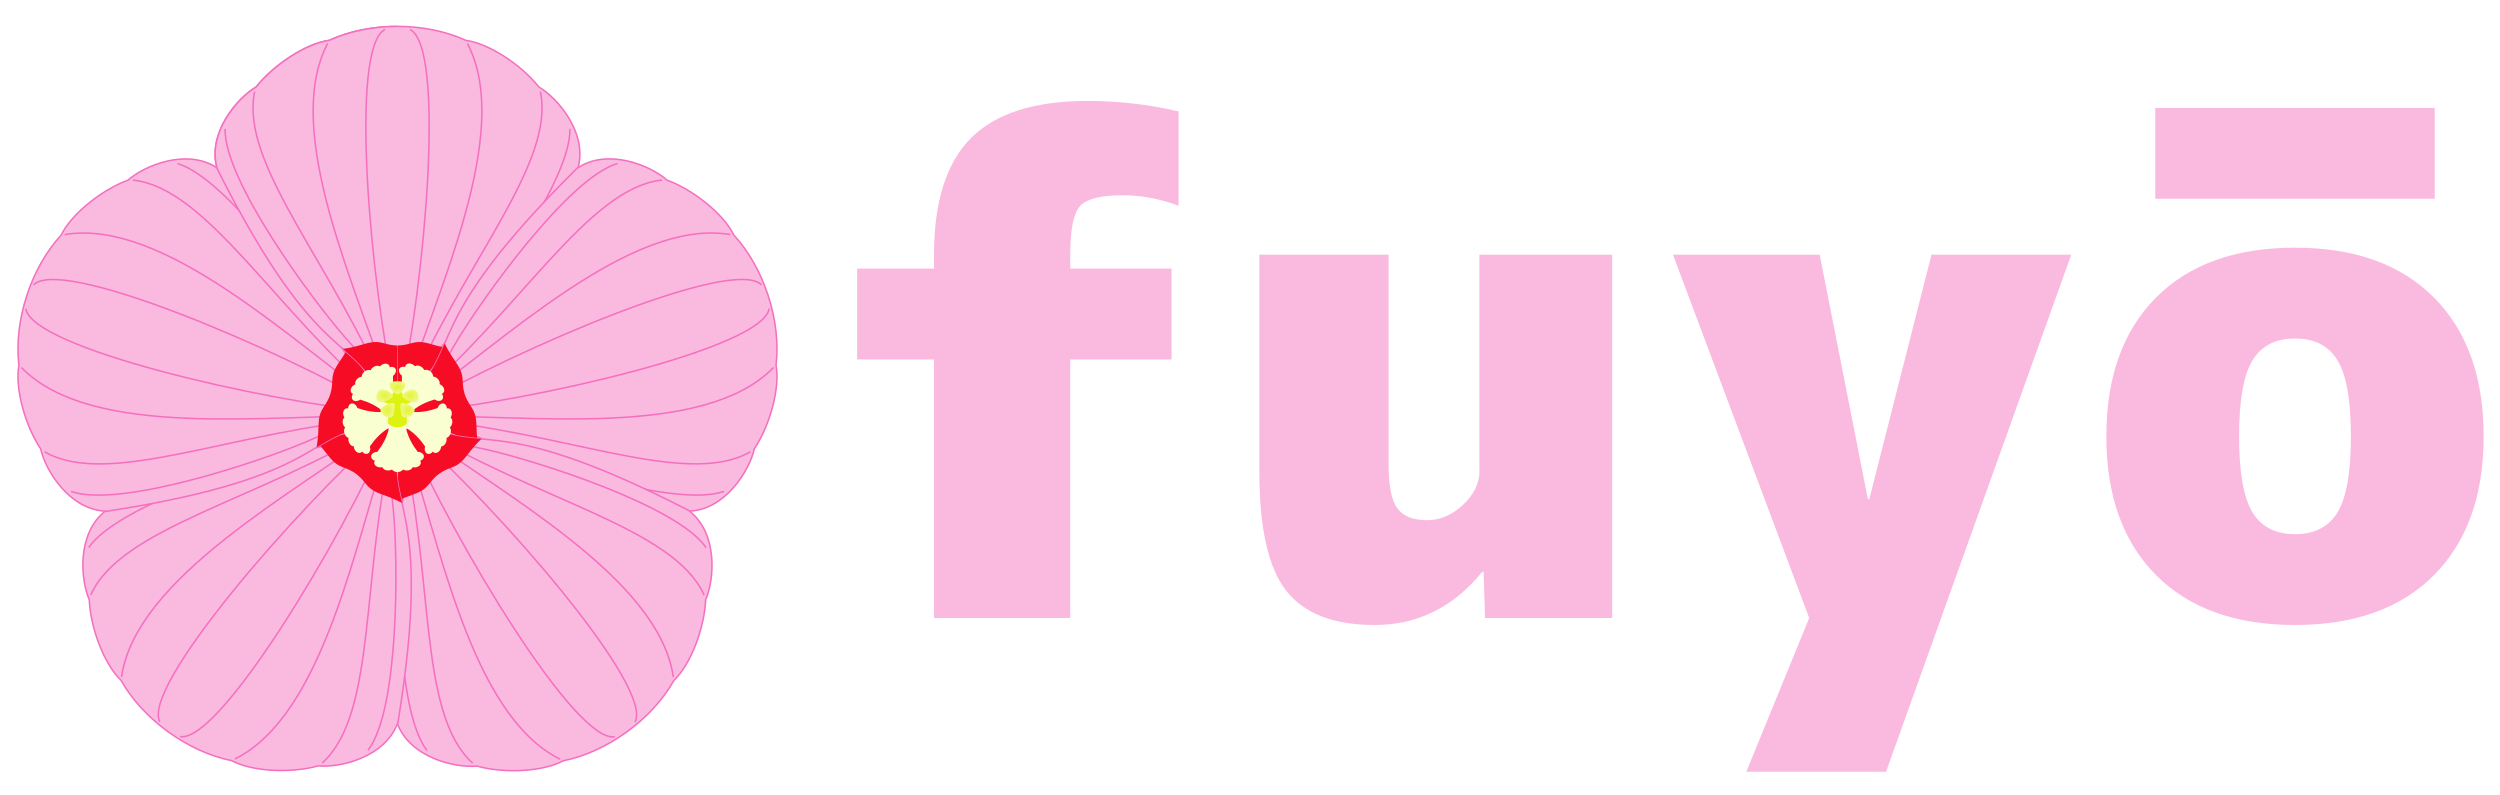 <?xml version="1.0" encoding="UTF-8" standalone="no"?>
<!-- Created with Inkscape (http://www.inkscape.org/) -->

<svg
   xmlns:dc="http://purl.org/dc/elements/1.1/"
   xmlns:cc="http://creativecommons.org/ns#"
   xmlns:rdf="http://www.w3.org/1999/02/22-rdf-syntax-ns#"
   xmlns:svg="http://www.w3.org/2000/svg"
   xmlns="http://www.w3.org/2000/svg"
   xmlns:xlink="http://www.w3.org/1999/xlink"
   xmlns:sodipodi="http://sodipodi.sourceforge.net/DTD/sodipodi-0.dtd"
   xmlns:inkscape="http://www.inkscape.org/namespaces/inkscape"
   width="1610"
   height="512"
   id="svg2"
   version="1.1"
   inkscape:version="0.48.2 r9819"
   sodipodi:docname="fuyo-logo.svg">
  <defs
     id="defs4">
    <linearGradient
       id="linearGradient3814">
      <stop
         style="stop-color:#e4f436;stop-opacity:1;"
         offset="0"
         id="stop3816" />
      <stop
         style="stop-color:#eef882;stop-opacity:1;"
         offset="1"
         id="stop3818" />
    </linearGradient>
    <filter
       inkscape:collect="always"
       id="filter3822"
       x="-0.4"
       width="1.8"
       y="-0.032"
       height="1.065"
       color-interpolation-filters="sRGB">
      <feGaussianBlur
         inkscape:collect="always"
         stdDeviation="3.23"
         id="feGaussianBlur3824" />
    </filter>
    <filter
       inkscape:collect="always"
       id="filter3826"
       x="-0.4"
       width="1.8"
       y="-0.032"
       height="1.065"
       color-interpolation-filters="sRGB">
      <feGaussianBlur
         inkscape:collect="always"
         stdDeviation="3.23"
         id="feGaussianBlur3828" />
    </filter>
    <filter
       inkscape:collect="always"
       id="filter3830"
       x="-0.164"
       width="1.329"
       y="-0.037"
       height="1.073"
       color-interpolation-filters="sRGB">
      <feGaussianBlur
         inkscape:collect="always"
         stdDeviation="3.517"
         id="feGaussianBlur3832" />
    </filter>
    <filter
       inkscape:collect="always"
       id="filter3834"
       x="-0.164"
       width="1.329"
       y="-0.037"
       height="1.073"
       color-interpolation-filters="sRGB">
      <feGaussianBlur
         inkscape:collect="always"
         stdDeviation="3.517"
         id="feGaussianBlur3836" />
    </filter>
    <filter
       inkscape:collect="always"
       id="filter3838"
       color-interpolation-filters="sRGB">
      <feGaussianBlur
         inkscape:collect="always"
         stdDeviation="3.588"
         id="feGaussianBlur3840" />
    </filter>
    <filter
       inkscape:collect="always"
       id="filter3842"
       color-interpolation-filters="sRGB">
      <feGaussianBlur
         inkscape:collect="always"
         stdDeviation="3.588"
         id="feGaussianBlur3844" />
    </filter>
    <filter
       inkscape:collect="always"
       id="filter3846"
       color-interpolation-filters="sRGB">
      <feGaussianBlur
         inkscape:collect="always"
         stdDeviation="3.488"
         id="feGaussianBlur3848" />
    </filter>
    <filter
       inkscape:collect="always"
       id="filter3850"
       color-interpolation-filters="sRGB">
      <feGaussianBlur
         inkscape:collect="always"
         stdDeviation="3.488"
         id="feGaussianBlur3852" />
    </filter>
    <filter
       inkscape:collect="always"
       id="filter3839"
       x="-0.095"
       width="1.191"
       y="-0.293"
       height="1.586"
       color-interpolation-filters="sRGB">
      <feGaussianBlur
         inkscape:collect="always"
         stdDeviation="4.852"
         id="feGaussianBlur3841" />
    </filter>
    <clipPath
       clipPathUnits="userSpaceOnUse"
       id="clipPath3068">
      <use
         x="0"
         y="0"
         xlink:href="#path2985"
         id="use3070"
         width="1"
         height="1" />
    </clipPath>
    <clipPath
       clipPathUnits="userSpaceOnUse"
       id="clipPath3072">
      <use
         x="0"
         y="0"
         xlink:href="#path2985"
         id="use3074"
         width="1"
         height="1" />
    </clipPath>
    <clipPath
       clipPathUnits="userSpaceOnUse"
       id="clipPath3076">
      <use
         x="0"
         y="0"
         xlink:href="#path2985"
         id="use3078"
         width="1"
         height="1" />
    </clipPath>
    <clipPath
       clipPathUnits="userSpaceOnUse"
       id="clipPath3080">
      <use
         x="0"
         y="0"
         xlink:href="#path2985"
         id="use3082"
         width="1"
         height="1" />
    </clipPath>
    <clipPath
       clipPathUnits="userSpaceOnUse"
       id="clipPath3084">
      <use
         x="0"
         y="0"
         xlink:href="#path2985"
         id="use3086"
         width="1"
         height="1" />
    </clipPath>
    <clipPath
       clipPathUnits="userSpaceOnUse"
       id="clipPath3088">
      <use
         x="0"
         y="0"
         xlink:href="#path2985"
         id="use3090"
         width="1"
         height="1" />
    </clipPath>
    <clipPath
       clipPathUnits="userSpaceOnUse"
       id="clipPath3092">
      <use
         x="0"
         y="0"
         xlink:href="#path2985"
         id="use3094"
         width="1"
         height="1" />
    </clipPath>
    <clipPath
       clipPathUnits="userSpaceOnUse"
       id="clipPath3096">
      <use
         x="0"
         y="0"
         xlink:href="#path2985"
         id="use3098"
         width="1"
         height="1" />
    </clipPath>
    <clipPath
       clipPathUnits="userSpaceOnUse"
       id="clipPath3100">
      <use
         x="0"
         y="0"
         xlink:href="#path2985"
         id="use3102"
         width="1"
         height="1" />
    </clipPath>
    <clipPath
       clipPathUnits="userSpaceOnUse"
       id="clipPath3941">
      <rect
         style="fill:none;stroke:#000000;stroke-opacity:1"
         id="rect3943"
         width="120"
         height="246"
         x="136"
         y="14" />
    </clipPath>
    <radialGradient
       inkscape:collect="always"
       xlink:href="#linearGradient3814"
       id="radialGradient3820"
       cx="256"
       cy="250.25"
       fx="256"
       fy="250.25"
       r="5.158"
       gradientTransform="matrix(1.008,0,0,0.736,-2.107,65.023)"
       gradientUnits="userSpaceOnUse" />
    <radialGradient
       inkscape:collect="always"
       xlink:href="#linearGradient3814"
       id="radialGradient3836"
       cx="264.245"
       cy="255.697"
       fx="264.245"
       fy="255.697"
       r="5.245"
       gradientTransform="matrix(1,0,0,0.743,0,64.76)"
       gradientUnits="userSpaceOnUse" />
    <radialGradient
       inkscape:collect="always"
       xlink:href="#linearGradient3814"
       id="radialGradient3844"
       cx="247.755"
       cy="255.697"
       fx="247.755"
       fy="255.697"
       r="5.245"
       gradientTransform="matrix(1,0,0,0.743,0,64.76)"
       gradientUnits="userSpaceOnUse" />
    <radialGradient
       inkscape:collect="always"
       xlink:href="#linearGradient3814"
       id="radialGradient3852"
       cx="249.587"
       cy="265.164"
       fx="249.587"
       fy="265.164"
       r="4.587"
       gradientTransform="matrix(1,0,0,1.027,0,-8.09)"
       gradientUnits="userSpaceOnUse" />
    <radialGradient
       inkscape:collect="always"
       xlink:href="#linearGradient3814"
       id="radialGradient3860"
       cx="262.413"
       cy="265.164"
       fx="262.413"
       fy="265.164"
       r="4.587"
       gradientTransform="matrix(1,0,0,1.027,0,-8.09)"
       gradientUnits="userSpaceOnUse" />
  </defs>
  <sodipodi:namedview
     id="base"
     pagecolor="#ffffff"
     bordercolor="#666666"
     borderopacity="1.0"
     inkscape:pageopacity="0.0"
     inkscape:pageshadow="2"
     inkscape:zoom="1"
     inkscape:cx="805"
     inkscape:cy="256"
     inkscape:document-units="px"
     inkscape:current-layer="layer5"
     showgrid="false">
    <inkscape:grid
       type="xygrid"
       id="grid2985"
       empspacing="5"
       visible="true"
       enabled="true"
       snapvisiblegridlinesonly="true" />
  </sodipodi:namedview>
  <g
     inkscape:groupmode="layer"
     id="layer1"
     inkscape:label="petal"
     style="display:inline"
     sodipodi:insensitive="true">
    <g
       id="g3105">
      <path
         sodipodi:nodetypes="ccccccccc"
         inkscape:connector-curvature="0"
         id="path2985"
         d="m 246,258 c 5.149,0 15.002,0 20,0 17,-44 40,-18 106,-149 C 379,86 359,63 347,56 336,42 315,28 300,26 274,14 238,14 212,26 c -15,2 -36,16 -47,30 -12,7 -32,30 -25,53 66,131 89,105 106,149 z"
         style="fill:#fabae0;fill-opacity:1;stroke:#f56fbf;stroke-width:1;stroke-linecap:butt;stroke-linejoin:miter;stroke-miterlimit:4;stroke-opacity:1;stroke-dasharray:none" />
      <path
         clip-path="url(#clipPath3100)"
         sodipodi:nodetypes="csc"
         inkscape:connector-curvature="0"
         id="path3027"
         d="M 249,258 C 237,232 229.929,226.062 222,217 201,193 144,116 145,83"
         style="fill:none;stroke:#f56fbf;stroke-width:1px;stroke-linecap:butt;stroke-linejoin:miter;stroke-opacity:1;filter:url(#filter3850)" />
      <path
         clip-path="url(#clipPath3096)"
         sodipodi:nodetypes="csc"
         inkscape:connector-curvature="0"
         id="path3977"
         d="m 263,258 c 12,-26 19.071,-31.938 27,-41 21,-24 78,-101 77,-134"
         style="fill:none;stroke:#f56fbf;stroke-width:1px;stroke-linecap:butt;stroke-linejoin:miter;stroke-opacity:1;filter:url(#filter3846)" />
      <path
         clip-path="url(#clipPath3092)"
         sodipodi:nodetypes="cc"
         inkscape:connector-curvature="0"
         id="path3025"
         d="m 164,59 c -10,47 52,113 87,199"
         style="fill:none;stroke:#f56fbf;stroke-width:1px;stroke-linecap:butt;stroke-linejoin:miter;stroke-opacity:1;filter:url(#filter3842)" />
      <path
         clip-path="url(#clipPath3088)"
         sodipodi:nodetypes="cc"
         inkscape:connector-curvature="0"
         id="path3019"
         d="M 261,258 C 296,172 358,106 348,59"
         style="fill:none;stroke:#f56fbf;stroke-width:1px;stroke-linecap:butt;stroke-linejoin:miter;stroke-opacity:1;filter:url(#filter3838)" />
      <path
         clip-path="url(#clipPath3084)"
         sodipodi:nodetypes="cc"
         inkscape:connector-curvature="0"
         id="path3023"
         d="M 253,258 C 231,188 181,85 211,28"
         style="fill:none;stroke:#f56fbf;stroke-width:1px;stroke-linecap:butt;stroke-linejoin:miter;stroke-opacity:1;filter:url(#filter3834)" />
      <path
         clip-path="url(#clipPath3080)"
         sodipodi:nodetypes="cc"
         inkscape:connector-curvature="0"
         id="path3017"
         d="M 259,258 C 281,188 331,85 301,28"
         style="fill:none;stroke:#f56fbf;stroke-width:1px;stroke-linecap:butt;stroke-linejoin:miter;stroke-opacity:1;filter:url(#filter3830)" />
      <path
         clip-path="url(#clipPath3076)"
         sodipodi:nodetypes="cc"
         inkscape:connector-curvature="0"
         id="path3021"
         d="M 255,258 C 238,180 225,30 248,19"
         style="fill:none;stroke:#f470be;stroke-width:1px;stroke-linecap:butt;stroke-linejoin:miter;stroke-opacity:1;filter:url(#filter3826)" />
      <path
         clip-path="url(#clipPath3072)"
         sodipodi:nodetypes="cc"
         inkscape:connector-curvature="0"
         id="path3973"
         d="M 257,258 C 274,180 287,30 264,19"
         style="fill:none;stroke:#f56fbf;stroke-width:1;stroke-linecap:butt;stroke-linejoin:miter;stroke-miterlimit:4;stroke-opacity:1;stroke-dasharray:none;filter:url(#filter3822)" />
      <path
         clip-path="url(#clipPath3068)"
         sodipodi:nodetypes="cccsscc"
         inkscape:connector-curvature="0"
         id="path3053"
         d="m 195,268 122,0 0,-43 c -37,3 -39.463,-7.582 -52,-4 -7,2 -11,2 -18,0 -12.537,-3.582 -15,7 -52,4 z"
         style="fill:#f70c25;fill-opacity:1;stroke:none;filter:url(#filter3839)" />
    </g>
  </g>
  <g
     style="display:inline"
     inkscape:label="petal overlay"
     id="layer2"
     inkscape:groupmode="layer"
     sodipodi:insensitive="true">
    <use
       height="512"
       width="512"
       x="0"
       y="0"
       xlink:href="#g3105"
       id="use3155"
       transform="matrix(0.309,0.951,-0.951,0.309,431.806,-58.242)" />
    <use
       height="512"
       width="512"
       x="0"
       y="0"
       xlink:href="#g3105"
       id="use3143"
       transform="matrix(-0.81,0.588,-0.588,-0.809,620.996,334.594)" />
    <use
       height="512"
       width="512"
       x="0"
       y="0"
       xlink:href="#g3105"
       id="use3131"
       transform="matrix(-0.81,-0.588,0.588,-0.809,305.631,635.539)" />
    <use
       height="512"
       width="512"
       x="0"
       y="0"
       xlink:href="#g3105"
       id="use3119"
       transform="matrix(0.309,-0.951,0.951,0.309,-78.051,428.699)" />
    <use
       x="0"
       y="0"
       xlink:href="#g3105"
       id="use3165"
       clip-path="url(#clipPath3941)"
       width="512"
       height="512" />
  </g>
  <g
     inkscape:groupmode="layer"
     id="layer3"
     inkscape:label="stamen"
     style="display:inline"
     sodipodi:insensitive="true">
    <use
       height="512"
       width="512"
       x="0"
       y="0"
       xlink:href="#path3196"
       id="use3266"
       transform="matrix(-0.81,0.588,-0.588,-0.809,620.996,334.594)" />
    <use
       height="512"
       width="512"
       x="0"
       y="0"
       xlink:href="#path3196"
       id="use3277"
       transform="matrix(0.309,0.951,-0.951,0.309,431.806,-58.242)" />
    <use
       height="512"
       width="512"
       x="0"
       y="0"
       xlink:href="#path3196"
       id="use3244"
       transform="matrix(0.309,-0.951,0.951,0.309,-78.051,428.699)" />
    <path
       style="fill:#faffd1;fill-opacity:1;stroke:none"
       d="m 251,273 c -1,8 -5,14 -8,18 -2.209,0 -4,1.343 -4,3 0,1.231 0.991,2.256 2.406,2.719 C 241.156,297.111 241,297.536 241,298 c 0,1.657 1.791,3 4,3 0.414,0 0.812,-0.069 1.188,-0.156 C 246.68,302.082 248.189,303 250,303 c 0.927,0 1.79,-0.228 2.469,-0.625 0.667,0.959 1.989,1.625 3.531,1.625 1.543,0 2.864,-0.666 3.531,-1.625 0.678,0.397 1.541,0.625 2.469,0.625 1.811,0 3.32,-0.918 3.812,-2.156 C 266.188,300.931 266.586,301 267,301 c 2.209,0 4,-1.343 4,-3 0,-0.464 -0.156,-0.889 -0.406,-1.281 C 272.009,296.256 273,295.231 273,294 c 0,-1.657 -1.791,-3 -4,-3 -3,-4 -7,-10 -8,-18 l -10,0 z"
       id="path3196"
       inkscape:connector-curvature="0" />
    <use
       height="512"
       width="512"
       x="0"
       y="0"
       xlink:href="#path3196"
       id="use3255"
       transform="matrix(-0.81,-0.588,0.588,-0.809,305.631,635.539)" />
  </g>
  <g
     inkscape:groupmode="layer"
     id="layer4"
     inkscape:label="pistil"
     style="display:inline"
     sodipodi:insensitive="true">
    <path
       style="fill:#def210;fill-opacity:1;stroke:none"
       d="m 250,273 c 4,3 8,3 12,0 l 0,-13 c 12,-4 1,-8 -3,-6 0,0 0,-4 -3,-4 -3,0 -3,4 -3,4 -4,-2 -15,2 -3,6 z"
       id="path5821"
       inkscape:connector-curvature="0"
       sodipodi:nodetypes="cccczccc" />
    <path
       style="fill:url(#radialGradient3820);fill-opacity:1;stroke:none"
       d="m 256,254 c -2,0 -6,-5 -5,-7 1,-2 9,-2 10,0 1,2 -3,7 -5,7 z"
       id="path5743"
       inkscape:connector-curvature="0"
       sodipodi:nodetypes="zzzz" />
    <path
       style="fill:url(#radialGradient3836);fill-opacity:1;stroke:none"
       d="m 259,255 c 0,-2 6,-5 8,-4 2.53,1.265 3.24,5.139 2,7 -2,3 -10,-1.586 -10,-3 z"
       id="path5805"
       inkscape:connector-curvature="0"
       sodipodi:nodetypes="ssss" />
    <path
       style="fill:url(#radialGradient3860);fill-opacity:1;stroke:none"
       d="m 258,260 c 1,-2 9,2 9,4 0,3 -5.45,6.55 -8,4 -1,-1 -1.447,-7.106 -1,-8 z"
       id="path5807"
       inkscape:connector-curvature="0"
       sodipodi:nodetypes="ssss" />
    <path
       style="fill:url(#radialGradient3844);fill-opacity:1;stroke:none"
       d="m 253,255 c 0,-2 -6,-5 -8,-4 -2.53,1.265 -3.24,5.139 -2,7 2,3 10,-1.586 10,-3 z"
       id="path5817"
       inkscape:connector-curvature="0"
       sodipodi:nodetypes="ssss" />
    <path
       style="fill:url(#radialGradient3852);fill-opacity:1;stroke:none"
       d="m 254,260 c -1,-2 -9,2 -9,4 0,3 5.45,6.55 8,4 1,-1 1.447,-7.106 1,-8 z"
       id="path5819"
       inkscape:connector-curvature="0"
       sodipodi:nodetypes="ssss" />
  </g>
  <g
     inkscape:groupmode="layer"
     id="layer5"
     inkscape:label="text"
     sodipodi:insensitive="true">
    <g
       style="font-size:450px;font-style:normal;font-weight:normal;line-height:125%;letter-spacing:0px;word-spacing:0px;fill:#fabae0;fill-opacity:1;stroke:none;font-family:'M+ 1c black';-inkscape-font-specification:'M+ 1c black'"
       id="text3070">
      <path
         d="m 700.494,65.004 c 19.803,3.33e-4 39.303,2.248 58.502,6.743 l 0,60.754 c -11.994,-4.504 -23.992,-6.756 -35.994,-6.757 -14.099,2.7e-4 -23.25,2.326 -27.452,6.976 -4.202,4.651 -6.304,15.079 -6.303,31.284 l 0,8.995 65.259,0 0,58.502 -65.259,0 0,166.498 -87.74,0 0,-166.498 -49.507,0 0,-58.502 49.507,0 0,-8.995 c -7e-5,-34.204 7.949,-59.255 23.847,-75.153 15.898,-15.898 40.945,-23.847 75.14,-23.847 z"
         id="path3843"
         inkscape:connector-curvature="0" />
      <path
         d="m 952.74,164.004 85.501,0 0,233.995 -81.889,0 -0.906,-29.704 -0.893,0 c -18.604,22.806 -41.707,34.209 -69.31,34.209 -26.395,-10e-6 -45.367,-7.352 -56.916,-22.055 -11.549,-14.703 -17.324,-40.352 -17.324,-76.945 l 0,-139.499 83.249,0 0,134.995 c -1.1e-4,13.797 1.874,23.245 5.624,28.345 3.749,5.1 10.123,7.649 19.123,7.649 8.395,6e-5 16.118,-3.298 23.167,-9.895 7.049,-6.596 10.574,-13.795 10.574,-21.595 z"
         id="path3845"
         inkscape:connector-curvature="0" />
      <path
         d="m 1202.926,321.493 0.893,0 40.059,-157.489 89.992,0 L 1214.627,497 l -90.005,0 40.498,-99.001 -87.74,-233.995 94.496,0 z"
         id="path3847"
         inkscape:connector-curvature="0" />
      <path
         d="m 1388.43,191.676 c 21.304,-21.451 51.155,-32.176 89.552,-32.176 38.397,2.4e-4 68.246,10.726 89.545,32.176 21.299,21.451 31.949,51.226 31.95,89.326 -2e-4,38.1 -10.65,67.875 -31.95,89.326 -21.3,21.451 -51.148,32.176 -89.545,32.176 -38.397,-10e-6 -68.246,-10.725 -89.546,-32.176 -21.3,-21.451 -31.95,-51.226 -31.95,-89.326 0,-38.1 10.648,-67.875 31.943,-89.326 z m -0.453,-63.68 0,-58.502 179.997,0 0,58.502 z m 62.553,201.833 c 5.704,9.448 14.854,14.172 27.452,14.172 12.598,5e-5 21.746,-4.726 27.445,-14.179 5.699,-9.453 8.549,-25.729 8.549,-48.827 -10e-5,-23.099 -2.85,-39.372 -8.549,-48.821 -5.699,-9.448 -14.848,-14.172 -27.445,-14.172 -12.598,1.8e-4 -21.748,4.724 -27.452,14.172 -5.704,9.448 -8.556,25.722 -8.556,48.821 -10e-5,23.099 2.852,39.377 8.556,48.834 z"
         id="path3849"
         inkscape:connector-curvature="0" />
    </g>
  </g>
</svg>
